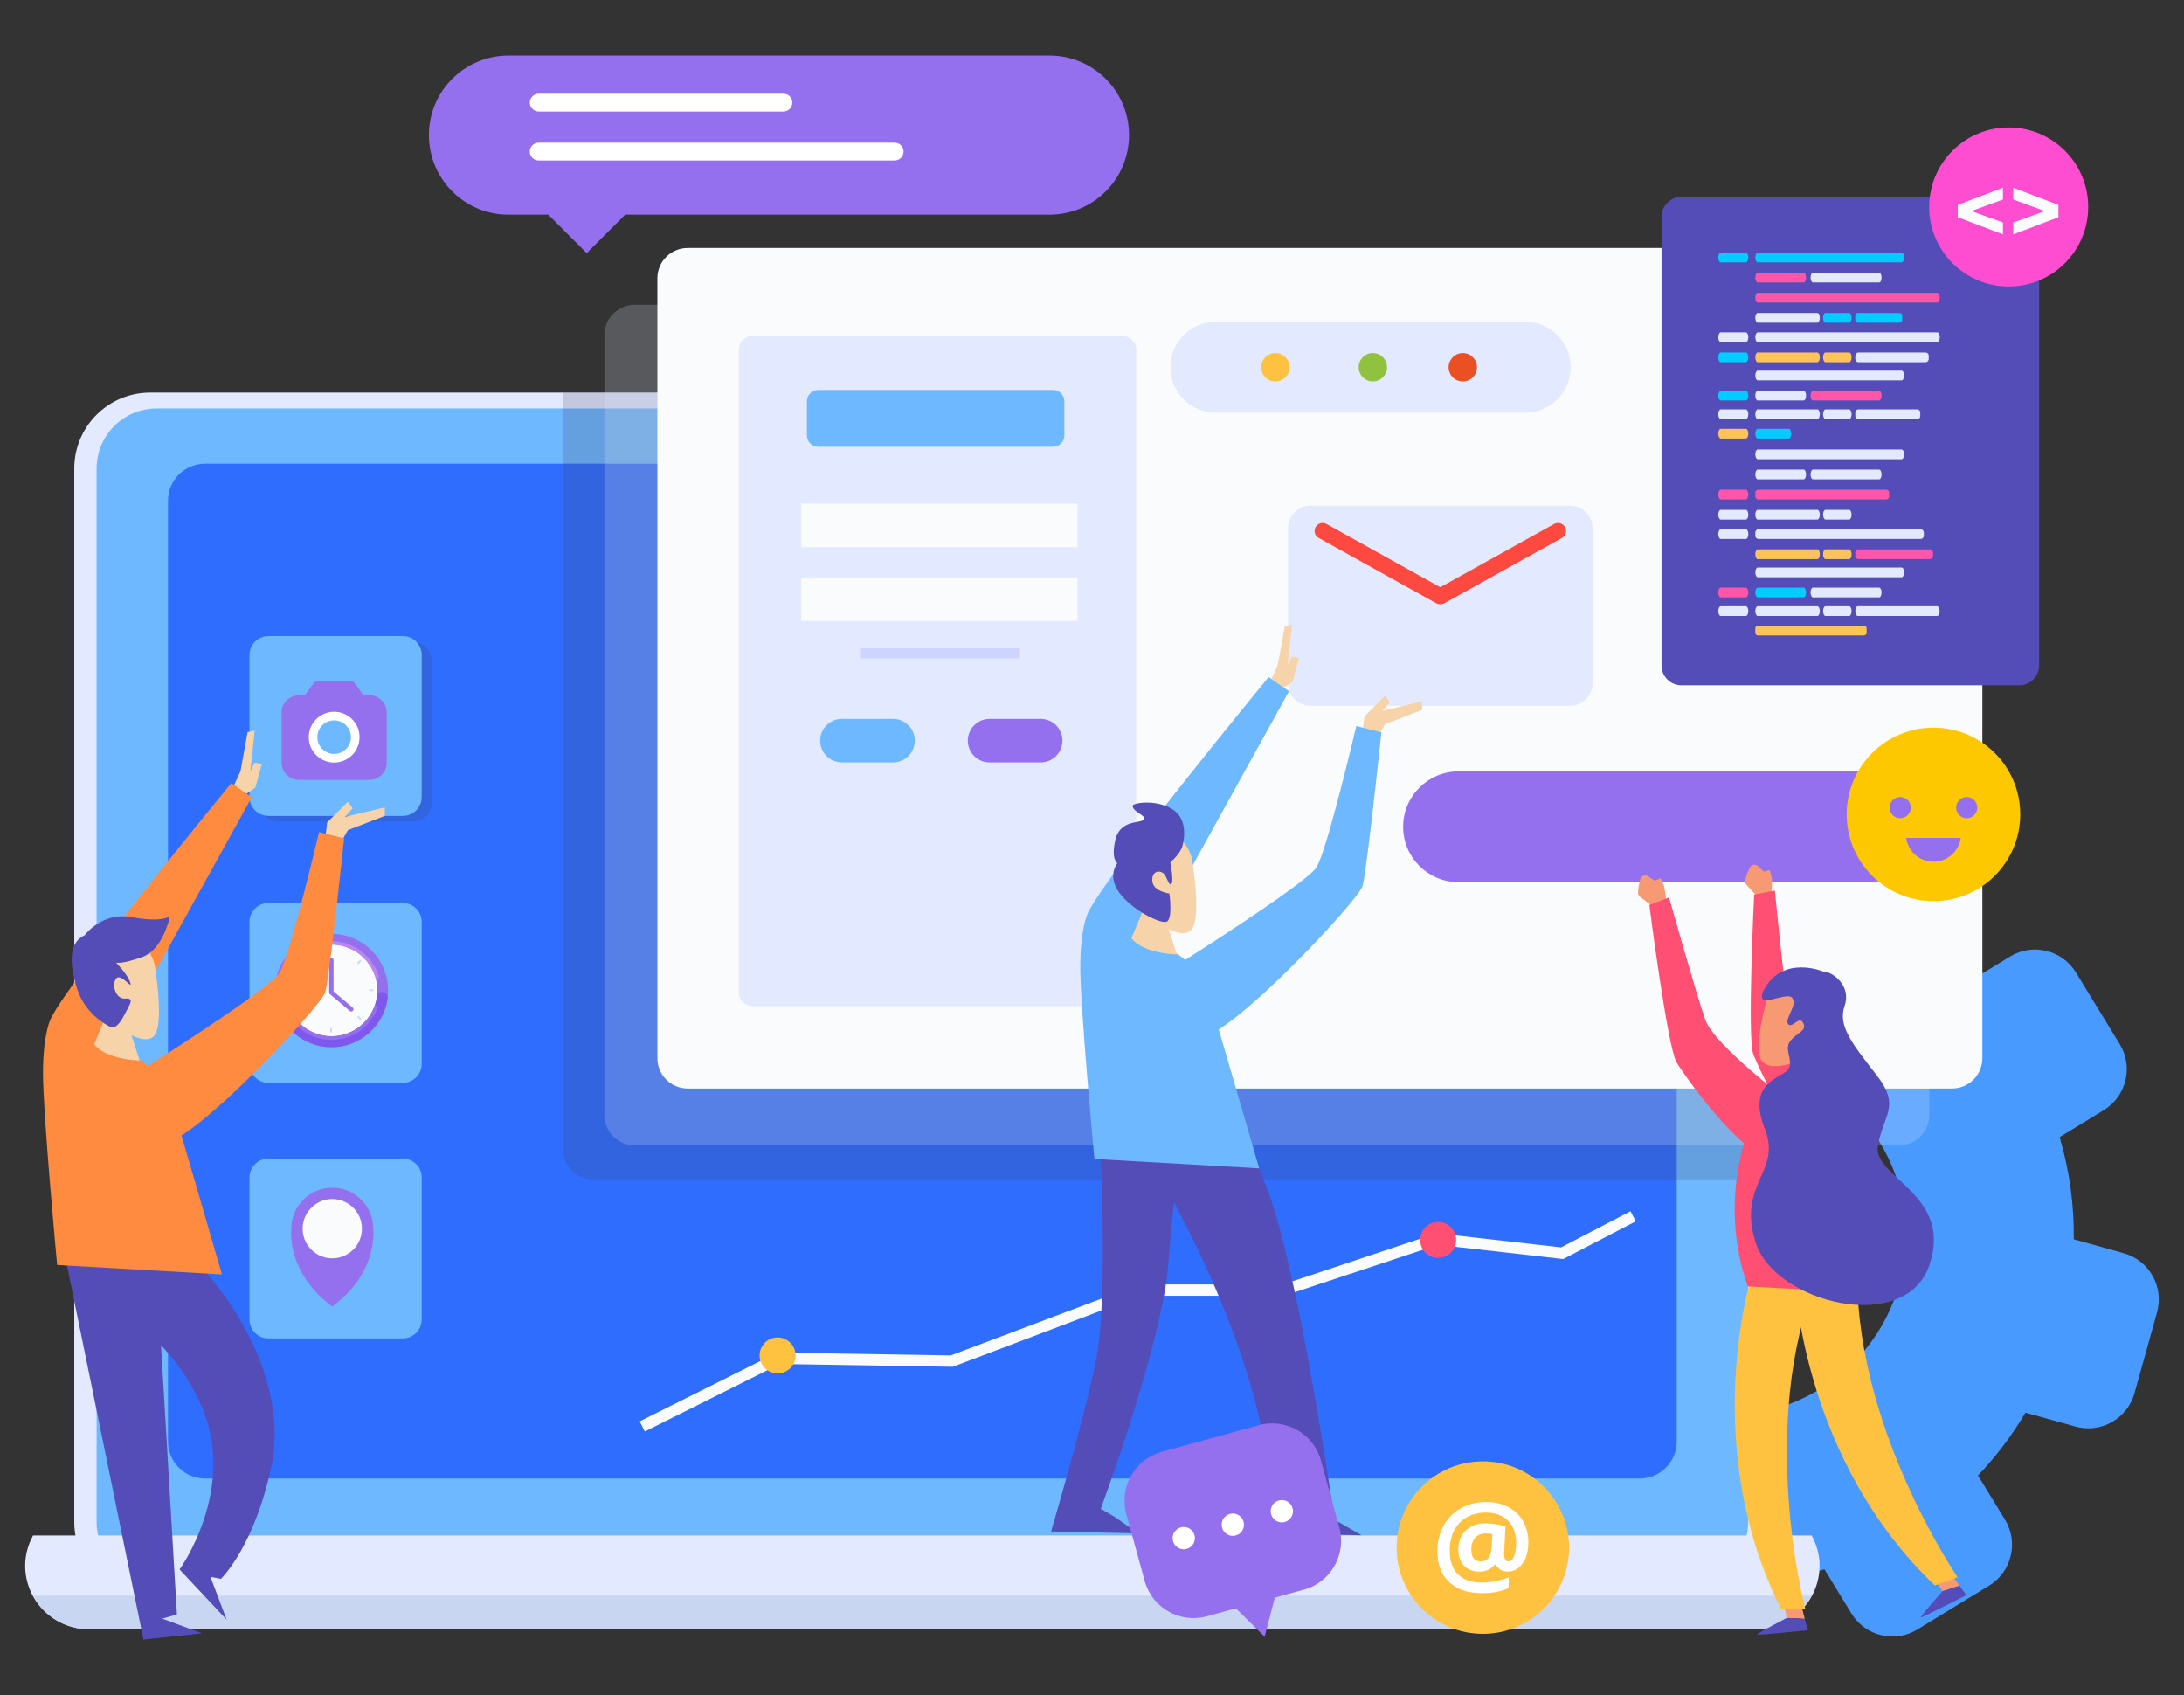 <?xml version="1.0" encoding="utf-8"?>
<!-- Generator: Adobe Illustrator 16.0.0, SVG Export Plug-In . SVG Version: 6.00 Build 0)  -->
<!DOCTYPE svg PUBLIC "-//W3C//DTD SVG 1.1//EN" "http://www.w3.org/Graphics/SVG/1.1/DTD/svg11.dtd">
<svg version="1.1" id="Layer_1" xmlns="http://www.w3.org/2000/svg" xmlns:xlink="http://www.w3.org/1999/xlink" x="0px" y="0px"
	 width="960px" height="744.997px" viewBox="0 0 960 744.997" enable-background="new 0 0 960 744.997" xml:space="preserve">
<rect x="0" y="0" width="960" height="744.997" fill="#333333" stroke="none"/>
<g>
	<g>
		<path fill="#489AFF" d="M799.915,610.543c37.271-22.779,49.017-71.457,26.236-108.728c-5.082-8.312-11.505-15.281-18.751-20.957
			c9.433-13.352,20.246-26.254,32.522-38.516c5.689-5.686,11.468-11.051,17.308-16.184c2.337,1.969,4.627,4.006,6.855,6.131
			l19.428-11.873c9.935-6.074,22.917-2.943,28.991,6.996l19.249,31.494c6.075,9.939,2.938,22.916-6.996,28.99L905.33,499.77
			c4.363,14.758,6.395,29.885,6.221,44.892l21.957,6.127c11.219,3.131,17.777,14.764,14.646,25.982l-9.921,35.555
			c-3.132,11.219-14.764,17.771-25.982,14.646l-21.934-6.123c-5.821,9.875-12.799,19.15-20.876,27.629l11.877,19.422
			c6.074,9.939,2.938,22.922-6.997,28.996l-31.492,19.25c-9.939,6.07-22.922,2.938-28.996-7.002l-11.872-19.422
			c-11.374,3.361-22.964,5.309-34.554,5.957c-6.62-23.721-9.563-48.533-8.675-73.611
			C772.796,622.072,787.037,618.414,799.915,610.543z"/>
		<g>
			<g>
				<path fill="#E3EAFF" d="M744.876,702.299H66c-18.422,0-33.354-14.932-33.354-33.354V205.902
					c0-18.422,14.933-33.354,33.354-33.354h678.875c18.422,0,33.354,14.933,33.354,33.354v463.043
					C778.23,687.367,763.298,702.299,744.876,702.299z"/>
				<path fill="#6DB8FF" d="M741.984,695.332H68.892c-14.599,0-26.436-11.84-26.436-26.439V205.949
					c0-14.599,11.837-26.434,26.436-26.434h673.092c14.6,0,26.434,11.835,26.434,26.434v462.944
					C768.418,683.492,756.584,695.332,741.984,695.332z"/>
				<path fill="#2F6DFF" d="M720.737,649.812H90.14c-9,0-16.292-7.291-16.292-16.287V220.078c0-8.994,7.292-16.291,16.292-16.291
					h630.598c8.999,0,16.291,7.297,16.291,16.291v413.448C737.028,642.521,729.736,649.812,720.737,649.812z"/>
				<path fill="#E3EAFF" d="M14.544,674.832c-2.149,3.959-3.479,8.426-3.479,13.244c0,15.441,12.516,27.957,27.959,27.957h732.832
					c15.44,0,27.957-12.516,27.957-27.957c0-4.818-1.331-9.285-3.479-13.244H14.544z"/>
			</g>
			<path fill="#C8D6F2" d="M14.544,701.322c4.73,8.721,13.858,14.711,24.48,14.711h732.832c10.621,0,19.747-5.99,24.478-14.711
				H14.544z"/>
		</g>
		<path opacity="0.2" fill="#424261" d="M744.876,172.547H247.354v332.479c0,7.354,5.962,13.311,13.315,13.311H778.23V205.902
			C778.23,187.48,763.298,172.547,744.876,172.547z"/>
		<path opacity="0.21" fill="#E3EAFF" d="M834.756,503.362H278.974c-7.354,0-13.315-5.957-13.315-13.311v-342.79
			c0-7.354,5.962-13.311,13.315-13.311h555.782c7.354,0,13.315,5.957,13.315,13.311v342.79
			C848.071,497.405,842.109,503.362,834.756,503.362z"/>
		<path fill="#F9FBFC" d="M858.054,478.405H302.271c-7.354,0-13.315-5.963-13.315-13.316V122.299
			c0-7.349,5.962-13.311,13.315-13.311h555.783c7.354,0,13.311,5.962,13.311,13.311v342.789
			C871.364,472.442,865.407,478.405,858.054,478.405z"/>
		<path opacity="0.2" fill="#424261" d="M181.42,361.09h-59.074c-4.598,0-8.322-3.724-8.322-8.322v-62.402
			c0-4.594,3.724-8.317,8.322-8.317h59.074c4.594,0,8.317,3.724,8.317,8.317v62.402C189.738,357.367,186.014,361.09,181.42,361.09z"
			/>
		<path fill="#6DB8FF" d="M177.053,475.909h-59.074c-4.598,0-8.322-3.729-8.322-8.322v-62.402c0-4.594,3.724-8.318,8.322-8.318
			h59.074c4.594,0,8.317,3.725,8.317,8.318v62.402C185.37,472.18,181.646,475.909,177.053,475.909z"/>
		<path fill="#6DB8FF" d="M177.053,588.229h-59.074c-4.598,0-8.322-3.729-8.322-8.322v-62.402c0-4.594,3.724-8.316,8.322-8.316
			h59.074c4.594,0,8.317,3.723,8.317,8.316v62.402C185.37,584.5,181.646,588.229,177.053,588.229z"/>
		<g>
			<path fill="#9570EE" d="M164.057,540.002c0-9.939-8.059-17.998-17.999-17.998c-9.939,0-17.999,8.059-17.999,17.998
				c0,0-2.534,19.062,17.999,34.22C166.591,559.064,164.057,540.002,164.057,540.002z"/>
			<path fill="#F9FBFC" d="M147.116,552.994c-8.031,0.635-14.684-6.02-14.054-14.048c0.498-6.32,5.619-11.439,11.938-11.939
				c8.031-0.629,14.684,6.023,14.049,14.054C158.551,547.379,153.436,552.494,147.116,552.994z"/>
		</g>
		<g>
			<g>
				<g>
					<path fill="#9570EE" d="M170.602,435.34c0,13.754-11.148,24.9-24.896,24.9c-13.753,0-24.901-11.146-24.901-24.9
						c0-13.748,11.148-24.896,24.901-24.896C159.454,410.444,170.602,421.592,170.602,435.34z"/>
					<path fill="#F9FBFC" d="M165.782,435.34c0,11.092-8.99,20.082-20.077,20.082c-11.091,0-20.082-8.99-20.082-20.082
						c0-11.086,8.99-20.076,20.082-20.076C156.792,415.264,165.782,424.254,165.782,435.34z"/>
					<path fill="#BB87EE" d="M145.706,415.264c9.098,0,16.781,6.051,19.249,14.354c0.099,0.344,0.409,0.584,0.767,0.584l0,0
						c0.536,0,0.926-0.512,0.776-1.025c-2.657-8.971-10.96-15.52-20.792-15.52c-9.836,0-18.135,6.549-20.792,15.52
						c-0.155,0.514,0.235,1.025,0.771,1.025l0,0c0.357,0,0.667-0.24,0.771-0.584C128.92,421.315,136.603,415.264,145.706,415.264z"
						/>
					<path fill="#7F57EE" d="M167.978,435.985c-1.194,0-2.224,0.869-2.379,2.055c-1.321,9.812-9.723,17.383-19.893,17.383
						c-10.175,0-18.577-7.57-19.893-17.383c-0.16-1.186-1.19-2.055-2.384-2.055l0,0c-1.448,0-2.586,1.273-2.393,2.709
						c1.636,12.162,12.056,21.547,24.67,21.547c12.61,0,23.029-9.385,24.666-21.547
						C170.564,437.258,169.426,435.985,167.978,435.985L167.978,435.985z"/>
					<path fill="#F9FBFC" d="M165.782,435.34c0,11.092-8.99,20.082-20.077,20.082c-11.091,0-20.082-8.99-20.082-20.082
						c0-11.086,8.99-20.076,20.082-20.076C156.792,415.264,165.782,424.254,165.782,435.34z"/>
					<path fill="#9570EE" d="M165.274,441.819c-0.338,0-0.64,0.217-0.757,0.537c-2.845,7.627-10.193,13.066-18.812,13.066
						c-8.623,0-15.972-5.439-18.817-13.066c-0.117-0.32-0.418-0.537-0.757-0.537l0,0c-0.56,0-0.954,0.561-0.757,1.086
						c3.07,8.248,11.012,14.121,20.331,14.121c9.314,0,17.26-5.873,20.331-14.121C166.229,442.379,165.834,441.819,165.274,441.819
						L165.274,441.819z"/>
				</g>
				<path fill="#9570EE" d="M145.649,437.108L145.649,437.108c-0.532,0-0.964-0.432-0.964-0.963v-14.139
					c0-0.531,0.432-0.959,0.964-0.959l0,0c0.531,0,0.964,0.428,0.964,0.959v14.139C146.613,436.676,146.181,437.108,145.649,437.108
					z"/>
				<path fill="#9570EE" d="M144.953,435.608L144.953,435.608c0.343-0.404,0.955-0.455,1.359-0.111l8.722,7.367
					c0.404,0.344,0.456,0.955,0.113,1.359l0,0c-0.343,0.408-0.95,0.455-1.359,0.111l-8.717-7.367
					C144.662,436.624,144.61,436.018,144.953,435.608z"/>
			</g>
			<g>
				<rect x="145.142" y="416.627" fill="#CED6FF" width="0.724" height="1.928"/>
				<rect x="145.142" y="451.807" fill="#CED6FF" width="0.724" height="1.928"/>
			</g>
			<g>
				<rect x="126.95" y="434.819" fill="#CED6FF" width="1.928" height="0.725"/>
				<rect x="162.129" y="434.819" fill="#CED6FF" width="1.928" height="0.725"/>
			</g>
			<g>
				
					<rect x="132.703" y="421.779" transform="matrix(0.708 -0.706 0.706 0.708 -259.755 217.535)" fill="#CED6FF" width="0.724" height="1.928"/>
				
					<rect x="157.58" y="446.655" transform="matrix(0.707 -0.707 0.707 0.707 -270.157 242.582)" fill="#CED6FF" width="0.724" height="1.928"/>
			</g>
			<g>
				
					<rect x="132.703" y="446.655" transform="matrix(-0.708 -0.706 0.706 -0.708 -88.968 858.437)" fill="#CED6FF" width="0.724" height="1.928"/>
				
					<rect x="157.579" y="421.778" transform="matrix(-0.706 -0.708 0.708 -0.706 -29.886 833.079)" fill="#CED6FF" width="0.725" height="1.928"/>
			</g>
		</g>
		<g>
			<path fill="#6DB8FF" d="M177.053,358.593h-59.074c-4.598,0-8.322-3.724-8.322-8.322v-62.397c0-4.599,3.724-8.322,8.322-8.322
				h59.074c4.594,0,8.317,3.724,8.317,8.322v62.397C185.37,354.87,181.646,358.593,177.053,358.593z"/>
			<g>
				<polyline fill="#F7D3A9" points="106.018,350.483 112.257,346.11 115.064,335.813 111.946,335.193 110.075,338.935 
					111.946,321.153 108.825,321.774 105.707,338.935 101.96,347.05 105.392,349.232 				"/>
				<polygon fill="#F7D3A9" points="142.936,368.994 143.769,361.503 152.923,352.354 155.001,355.265 151.672,359.007 
					169.149,354.851 169.149,358.593 152.923,364.833 149.594,370.659 				"/>
				<g>
					<g>
						<polygon fill="#544DB8" points="29.025,554.117 63.057,720.594 88.809,717.834 71.337,711.396 77.774,709.559 68.577,554.117 
													"/>
						<path fill="#544DB8" d="M83.294,551.361c0,0,43.229,40.469,36.787,89.213c-7.358,38.631-22.992,53.346-22.992,53.346
							l-4.599-0.916l7.128,18.854l-20.697-22.074c0,0,25.526-35.18,9.658-71.74c-15.864-36.561-50.354-49.67-50.354-49.67
							s29.661-26.898,31.73-26.213C72.023,542.852,83.294,551.361,83.294,551.361z"/>
						<g>
							<path fill="#FF8B40" d="M101.688,344.182c0,0-71.052,86.23-79.329,103.477c0,0-3.451,6.207-3.451,24.145
								c0,17.932,6.208,84.158,6.208,84.158l72.434,4.137c0,0-23.458-80.71-24.144-82.779c-0.691-2.068-12.417-14.486-23.455-17.246
								l60.703-109.679L101.688,344.182z"/>
							<g>
								<path fill="#F7D3A9" d="M56.695,451.745c0,0,3.019,8.953,4.686,14.369c0,0-14.785-0.314-19.99-7.184l5.518-13.223
									L56.695,451.745z"/>
								<g>
									<path fill="#F7D3A9" d="M67.938,423.76c0,0,4.373,25.465,0,31.252c-4.37,5.789-19.362-4.053-25.61-13.311
										c-6.247-9.262-7.495-30.096,3.124-31.83C56.07,408.131,65.441,414.497,67.938,423.76z"/>
								</g>
							</g>
							<path fill="#FF8B40" d="M61.216,470.901c0,0,56.965-35.834,61.559-43.188c4.594-7.348,17.458-62.016,17.458-62.016
								l11.026,2.755c0,0-6.432,61.101-8.271,67.532s-57.884,66.154-70.748,66.154C59.38,502.139,54.784,485.598,61.216,470.901z"/>
						</g>
					</g>
					<path fill="#544DB8" d="M37.272,411.008c0,0,7.487-10.4,20.801-7.904c13.311,2.498,16.64-0.412,16.64-0.412
						s-2.91,14.557-12.065,17.885C53.496,423.905,51,423.073,51,423.073s4.993,4.994,6.242,8.736
						c1.248,3.742-4.161-4.574-6.242-1.664c-2.079,2.91,0,9.154,4.161,8.736c4.159-0.414,1.665,2.91,0,6.238
						c-1.664,3.33-4.161,7.49-6.655,6.24c-2.497-1.246-11.232-6.24-14.562-16.641C30.617,424.319,29.785,414.338,37.272,411.008z"/>
				</g>
			</g>
		</g>
		<path fill="#E3EAFF" d="M493.217,442.209H330.976c-3.451,0-6.244-2.793-6.244-6.238V153.919c0-3.451,2.792-6.244,6.244-6.244
			h162.241c3.446,0,6.239,2.793,6.239,6.244v282.052C499.456,439.417,496.663,442.209,493.217,442.209z"/>
		<path fill="#6DB8FF" d="M462.847,196.348H359.676c-2.755,0-4.989-2.233-4.989-4.993v-14.971c0-2.76,2.233-4.993,4.989-4.993
			h103.171c2.755,0,4.994,2.233,4.994,4.993v14.971C467.841,194.115,465.603,196.348,462.847,196.348z"/>
		<path fill="#6DB8FF" d="M392.546,335.084h-22.47c-5.285,0-9.568-4.283-9.568-9.563l0,0c0-5.28,4.283-9.568,9.568-9.568h22.47
			c5.28,0,9.563,4.288,9.563,9.568l0,0C402.109,330.801,397.826,335.084,392.546,335.084z"/>
		<path fill="#9570EE" d="M457.445,335.084H434.97c-5.28,0-9.563-4.283-9.563-9.563l0,0c0-5.28,4.284-9.568,9.563-9.568h22.475
			c5.28,0,9.563,4.288,9.563,9.568l0,0C467.008,330.801,462.725,335.084,457.445,335.084z"/>
		<rect x="352.19" y="221.31" fill="#F9FBFC" width="121.471" height="19.137"/>
		<rect x="352.19" y="253.757" fill="#F9FBFC" width="121.471" height="19.137"/>
		<rect x="378.398" y="284.958" fill="#CDD4FF" width="69.888" height="4.373"/>
		<path fill="#9570EE" d="M859.511,387.711H641.107c-13.442,0-24.337-10.895-24.337-24.336l0,0
			c0-13.438,10.895-24.337,24.337-24.337h218.403c13.438,0,24.337,10.898,24.337,24.337l0,0
			C883.848,376.817,872.948,387.711,859.511,387.711z"/>
		<g>
			<path fill="#E3EAFF" d="M670.437,181.373H534.399c-11.025,0-19.969-8.938-19.969-19.969l0,0c0-11.03,8.943-19.968,19.969-19.968
				h136.037c11.026,0,19.965,8.938,19.965,19.968l0,0C690.401,172.435,681.463,181.373,670.437,181.373z"/>
			<path fill="#FFC240" d="M566.847,161.404c0,3.451-2.793,6.244-6.239,6.244s-6.239-2.793-6.239-6.244
				c0-3.441,2.793-6.238,6.239-6.238S566.847,157.962,566.847,161.404z"/>
			<path fill="#90C240" d="M609.699,161.404c0,3.451-2.793,6.244-6.239,6.244s-6.244-2.793-6.244-6.244
				c0-3.441,2.798-6.238,6.244-6.238S609.699,157.962,609.699,161.404z"/>
			<path fill="#EB4F24" d="M649.218,161.404c0,3.451-2.793,6.244-6.239,6.244s-6.239-2.793-6.239-6.244
				c0-3.441,2.793-6.238,6.239-6.238S649.218,157.962,649.218,161.404z"/>
		</g>
		<g>
			<path fill="#FFFFFF" d="M161.847,323.937c0,8.393-6.803,15.195-15.201,15.195c-8.393,0-15.201-6.803-15.201-15.195
				c0-8.398,6.808-15.206,15.201-15.206C155.043,308.731,161.847,315.539,161.847,323.937z"/>
			<g>
				<path fill="#9570EE" d="M162.402,305.581h-2.675l-3.851-5.426c-0.301-0.423-0.794-0.682-1.321-0.682h-15.356
					c-0.526,0-1.016,0.259-1.321,0.682l-3.846,5.426h-2.68c-4.166,0-7.575,3.404-7.575,7.569v22.038
					c0,4.166,3.409,7.574,7.575,7.574h31.051c4.166,0,7.575-3.408,7.575-7.574V313.15
					C169.977,308.985,166.567,305.581,162.402,305.581z M146.876,335.146c-6.164,0-11.167-4.998-11.167-11.162
					c0-6.169,5.003-11.167,11.167-11.167c6.168,0,11.167,4.998,11.167,11.167C158.043,330.148,153.045,335.146,146.876,335.146z"/>
				<path fill="#6DB8FF" d="M154.258,323.984c0,4.071-3.306,7.377-7.382,7.377c-4.077,0-7.382-3.306-7.382-7.377
					c0-4.082,3.305-7.383,7.382-7.383C150.953,316.601,154.258,319.902,154.258,323.984z"/>
			</g>
		</g>
		<g>
			<path fill="#E3EAFF" d="M690.194,310.198H575.996c-5.435,0-9.841-4.405-9.841-9.846v-68.251c0-5.436,4.406-9.846,9.841-9.846
				h114.198c5.435,0,9.846,4.41,9.846,9.846v68.251C700.04,305.792,695.629,310.198,690.194,310.198z"/>
			<path fill="#FD4940" d="M633.227,265.549h-0.263c-0.598,0-1.186-0.15-1.707-0.442l-51.607-28.671
				c-1.697-0.94-2.312-3.085-1.368-4.786c0.945-1.693,3.085-2.309,4.787-1.364l50.027,27.792l50.026-27.792
				c1.702-0.944,3.842-0.334,4.787,1.364c0.944,1.701,0.334,3.846-1.368,4.786l-51.607,28.671
				C634.412,265.399,633.824,265.549,633.227,265.549z"/>
		</g>
		<path fill="#544DB8" d="M887.59,301.184H739.074c-4.824,0-8.736-3.911-8.736-8.735V95.259c0-4.824,3.912-8.736,8.736-8.736H887.59
			c4.824,0,8.736,3.912,8.736,8.736v197.189C896.326,297.273,892.414,301.184,887.59,301.184z"/>
		<g>
			<path fill="#00CCFF" d="M767.426,115.298h-11.063c-0.588,0-1.062-0.959-1.062-2.14l0,0c0-1.18,0.475-2.139,1.062-2.139h11.063
				c0.588,0,1.062,0.959,1.062,2.139l0,0C768.488,114.339,768.014,115.298,767.426,115.298z"/>
			<path fill="#00CCFF" d="M835.894,115.298h-63.263c-0.588,0-1.067-0.959-1.067-2.14l0,0c0-1.18,0.479-2.139,1.067-2.139h63.263
				c0.588,0,1.062,0.959,1.062,2.139l0,0C836.956,114.339,836.481,115.298,835.894,115.298z"/>
			<path fill="#FF56A9" d="M792.811,124.137h-20.18c-0.588,0-1.067-0.959-1.067-2.139l0,0c0-1.181,0.479-2.14,1.067-2.14h20.18
				c0.588,0,1.063,0.959,1.063,2.14l0,0C793.874,123.178,793.398,124.137,792.811,124.137z"/>
			<path fill="#E3EAFF" d="M826.001,124.137H796.92c-0.587,0-1.066-0.959-1.066-2.139l0,0c0-1.181,0.479-2.14,1.066-2.14h29.081
				c0.588,0,1.067,0.959,1.067,2.14l0,0C827.068,123.178,826.589,124.137,826.001,124.137z"/>
			<path fill="#E3EAFF" d="M835.894,167.168h-63.263c-0.588,0-1.067-0.954-1.067-2.134l0,0c0-1.186,0.479-2.14,1.067-2.14h63.263
				c0.588,0,1.062,0.954,1.062,2.14l0,0C836.956,166.214,836.481,167.168,835.894,167.168z"/>
			<path fill="#00CCFF" d="M767.426,176.008h-11.063c-0.588,0-1.062-0.954-1.062-2.135l0,0c0-1.185,0.475-2.14,1.062-2.14h11.063
				c0.588,0,1.062,0.955,1.062,2.14l0,0C768.488,175.054,768.014,176.008,767.426,176.008z"/>
			<path fill="#E3EAFF" d="M792.811,176.008h-20.18c-0.588,0-1.067-0.954-1.067-2.135l0,0c0-1.185,0.479-2.14,1.067-2.14h20.18
				c0.588,0,1.063,0.955,1.063,2.14l0,0C793.874,175.054,793.398,176.008,792.811,176.008z"/>
			<path fill="#FF56A9" d="M826.001,176.008H796.92c-0.587,0-1.066-0.954-1.066-2.135l0,0c0-1.185,0.479-2.14,1.066-2.14h29.081
				c0.588,0,1.067,0.955,1.067,2.14l0,0C827.068,175.054,826.589,176.008,826.001,176.008z"/>
			<path fill="#FF56A9" d="M851.579,132.977h-78.948c-0.588,0-1.067-0.959-1.067-2.14l0,0c0-1.18,0.479-2.139,1.067-2.139h78.948
				c0.592,0,1.067,0.959,1.067,2.139l0,0C852.646,132.018,852.171,132.977,851.579,132.977z"/>
			<path fill="#00CCFF" d="M835.033,141.817h-18.379c-0.621,0-1.129-0.508-1.129-1.129v-2.021c0-0.626,0.508-1.129,1.129-1.129
				h18.379c0.625,0,1.129,0.503,1.129,1.129v2.021C836.162,141.309,835.658,141.817,835.033,141.817z"/>
			<path fill="#E3EAFF" d="M798.857,141.817h-26.227c-0.588,0-1.067-0.96-1.067-2.145l0,0c0-1.176,0.479-2.135,1.067-2.135h26.227
				c0.588,0,1.062,0.959,1.062,2.135l0,0C799.92,140.857,799.445,141.817,798.857,141.817z"/>
			<path fill="#00CCFF" d="M812.812,141.817h-10.4c-0.588,0-1.062-0.96-1.062-2.145l0,0c0-1.176,0.475-2.135,1.062-2.135h10.4
				c0.588,0,1.067,0.959,1.067,2.135l0,0C813.88,140.857,813.4,141.817,812.812,141.817z"/>
			<path fill="#E3EAFF" d="M767.426,150.355h-11.063c-0.588,0-1.062-0.954-1.062-2.135l0,0c0-1.185,0.475-2.14,1.062-2.14h11.063
				c0.588,0,1.062,0.955,1.062,2.14l0,0C768.488,149.401,768.014,150.355,767.426,150.355z"/>
			<path fill="#E3EAFF" d="M851.579,150.355h-78.948c-0.588,0-1.067-0.954-1.067-2.135l0,0c0-1.185,0.479-2.14,1.067-2.14h78.948
				c0.592,0,1.067,0.955,1.067,2.14l0,0C852.646,149.401,852.171,150.355,851.579,150.355z"/>
			<path fill="#E3EAFF" d="M767.426,184.199h-11.063c-0.588,0-1.062-0.959-1.062-2.145l0,0c0-1.175,0.475-2.135,1.062-2.135h11.063
				c0.588,0,1.062,0.96,1.062,2.135l0,0C768.488,183.24,768.014,184.199,767.426,184.199z"/>
			<path fill="#E3EAFF" d="M842.749,184.199h-25.897c-0.733,0-1.326-0.593-1.326-1.326v-1.627c0-0.733,0.593-1.326,1.326-1.326
				h25.897c0.733,0,1.326,0.593,1.326,1.326v1.627C844.075,183.606,843.482,184.199,842.749,184.199z"/>
			<path fill="#E3EAFF" d="M798.857,184.199h-26.227c-0.588,0-1.067-0.959-1.067-2.145l0,0c0-1.175,0.479-2.135,1.067-2.135h26.227
				c0.588,0,1.062,0.96,1.062,2.135l0,0C799.92,183.24,799.445,184.199,798.857,184.199z"/>
			<path fill="#E3EAFF" d="M812.812,184.199h-10.4c-0.588,0-1.062-0.959-1.062-2.145l0,0c0-1.175,0.475-2.135,1.062-2.135h10.4
				c0.588,0,1.067,0.96,1.067,2.135l0,0C813.88,183.24,813.4,184.199,812.812,184.199z"/>
			<path fill="#FFC359" d="M767.426,192.737h-11.063c-0.588,0-1.062-0.954-1.062-2.134l0,0c0-1.186,0.475-2.14,1.062-2.14h11.063
				c0.588,0,1.062,0.954,1.062,2.14l0,0C768.488,191.783,768.014,192.737,767.426,192.737z"/>
			<path fill="#00CCFF" d="M786.299,192.737h-13.668c-0.588,0-1.067-0.954-1.067-2.134l0,0c0-1.186,0.479-2.14,1.067-2.14h13.668
				c0.588,0,1.067,0.954,1.067,2.14l0,0C787.366,191.783,786.887,192.737,786.299,192.737z"/>
			<path fill="#00CCFF" d="M756.362,159.195c-0.588,0-1.062-0.955-1.062-2.135l0,0c0-1.186,0.475-2.14,1.062-2.14h11.063
				c0.588,0,1.062,0.954,1.062,2.14l0,0c0,1.18-0.475,2.135-1.062,2.135"/>
			<path fill="#E3EAFF" d="M846.374,159.195h-29.438c-0.78,0-1.41-0.631-1.41-1.406v-1.462c0-0.776,0.63-1.406,1.41-1.406h29.438
				c0.775,0,1.41,0.63,1.41,1.406v1.462C847.784,158.564,847.149,159.195,846.374,159.195z"/>
			<path fill="#FFC359" d="M798.857,159.195h-26.227c-0.588,0-1.067-0.955-1.067-2.135l0,0c0-1.186,0.479-2.14,1.067-2.14h26.227
				c0.588,0,1.062,0.954,1.062,2.14l0,0C799.92,158.24,799.445,159.195,798.857,159.195z"/>
			<path fill="#FFC359" d="M812.812,159.195h-10.4c-0.588,0-1.062-0.955-1.062-2.135l0,0c0-1.186,0.475-2.14,1.062-2.14h10.4
				c0.588,0,1.067,0.954,1.067,2.14l0,0C813.88,158.24,813.4,159.195,812.812,159.195z"/>
			<path fill="#E3EAFF" d="M835.894,201.831h-63.263c-0.588,0-1.067-0.959-1.067-2.144l0,0c0-1.176,0.479-2.135,1.067-2.135h63.263
				c0.588,0,1.062,0.959,1.062,2.135l0,0C836.956,200.872,836.481,201.831,835.894,201.831z"/>
			<path fill="#E3EAFF" d="M792.811,210.666h-20.18c-0.588,0-1.067-0.955-1.067-2.14l0,0c0-1.181,0.479-2.135,1.067-2.135h20.18
				c0.588,0,1.063,0.954,1.063,2.135l0,0C793.874,209.71,793.398,210.666,792.811,210.666z"/>
			<path fill="#E3EAFF" d="M826.001,210.666H796.92c-0.587,0-1.066-0.955-1.066-2.14l0,0c0-1.181,0.479-2.135,1.066-2.135h29.081
				c0.588,0,1.067,0.954,1.067,2.135l0,0C827.068,209.71,826.589,210.666,826.001,210.666z"/>
			<path fill="#E3EAFF" d="M835.894,253.701h-63.263c-0.588,0-1.067-0.959-1.067-2.139l0,0c0-1.181,0.479-2.14,1.067-2.14h63.263
				c0.588,0,1.062,0.959,1.062,2.14l0,0C836.956,252.742,836.481,253.701,835.894,253.701z"/>
			<path fill="#FF56A9" d="M767.426,262.541h-11.063c-0.588,0-1.062-0.959-1.062-2.14l0,0c0-1.181,0.475-2.14,1.062-2.14h11.063
				c0.588,0,1.062,0.959,1.062,2.14l0,0C768.488,261.582,768.014,262.541,767.426,262.541z"/>
			<path fill="#00CCFF" d="M792.811,262.541h-20.18c-0.588,0-1.067-0.959-1.067-2.14l0,0c0-1.181,0.479-2.14,1.067-2.14h20.18
				c0.588,0,1.063,0.959,1.063,2.14l0,0C793.874,261.582,793.398,262.541,792.811,262.541z"/>
			<path fill="#E3EAFF" d="M826.001,262.541H796.92c-0.587,0-1.066-0.959-1.066-2.14l0,0c0-1.181,0.479-2.14,1.066-2.14h29.081
				c0.588,0,1.067,0.959,1.067,2.14l0,0C827.068,261.582,826.589,262.541,826.001,262.541z"/>
			<path fill="#FF56A9" d="M767.426,219.504h-11.063c-0.588,0-1.062-0.954-1.062-2.14l0,0c0-1.18,0.475-2.134,1.062-2.134h11.063
				c0.588,0,1.062,0.954,1.062,2.134l0,0C768.488,218.55,768.014,219.504,767.426,219.504z"/>
			<path fill="#FF56A9" d="M829.104,219.504h-56.253c-0.71,0-1.288-0.578-1.288-1.283v-1.707c0-0.71,0.578-1.283,1.288-1.283h56.253
				c0.71,0,1.288,0.573,1.288,1.283v1.707C830.393,218.926,829.814,219.504,829.104,219.504z"/>
			<path fill="#E3EAFF" d="M767.426,228.344h-11.063c-0.588,0-1.062-0.955-1.062-2.14l0,0c0-1.18,0.475-2.135,1.062-2.135h11.063
				c0.588,0,1.062,0.955,1.062,2.135l0,0C768.488,227.389,768.014,228.344,767.426,228.344z"/>
			<path fill="#E3EAFF" d="M798.857,228.344h-26.227c-0.588,0-1.067-0.955-1.067-2.14l0,0c0-1.18,0.479-2.135,1.067-2.135h26.227
				c0.588,0,1.062,0.955,1.062,2.135l0,0C799.92,227.389,799.445,228.344,798.857,228.344z"/>
			<path fill="#E3EAFF" d="M812.812,228.344h-10.4c-0.588,0-1.062-0.955-1.062-2.14l0,0c0-1.18,0.475-2.135,1.062-2.135h10.4
				c0.588,0,1.067,0.955,1.067,2.135l0,0C813.88,227.389,813.4,228.344,812.812,228.344z"/>
			<path fill="#E3EAFF" d="M767.426,236.887h-11.063c-0.588,0-1.062-0.959-1.062-2.135l0,0c0-1.185,0.475-2.144,1.062-2.144h11.063
				c0.588,0,1.062,0.959,1.062,2.144l0,0C768.488,235.928,768.014,236.887,767.426,236.887z"/>
			<path fill="#E3EAFF" d="M844.197,236.887h-71.19c-0.795,0-1.443-0.645-1.443-1.438v-1.393c0-0.799,0.648-1.447,1.443-1.447h71.19
				c0.795,0,1.443,0.648,1.443,1.447v1.393C845.641,236.243,844.992,236.887,844.197,236.887z"/>
			<path fill="#E3EAFF" d="M767.426,270.726h-11.063c-0.588,0-1.062-0.959-1.062-2.14l0,0c0-1.18,0.475-2.139,1.062-2.139h11.063
				c0.588,0,1.062,0.959,1.062,2.139l0,0C768.488,269.767,768.014,270.726,767.426,270.726z"/>
			<path fill="#E3EAFF" d="M851.499,270.726h-34.906c-0.588,0-1.067-0.959-1.067-2.14l0,0c0-1.18,0.479-2.139,1.067-2.139h34.906
				c0.588,0,1.062,0.959,1.062,2.139l0,0C852.562,269.767,852.087,270.726,851.499,270.726z"/>
			<path fill="#E3EAFF" d="M798.857,270.726h-26.227c-0.588,0-1.067-0.959-1.067-2.14l0,0c0-1.18,0.479-2.139,1.067-2.139h26.227
				c0.588,0,1.062,0.959,1.062,2.139l0,0C799.92,269.767,799.445,270.726,798.857,270.726z"/>
			<path fill="#E3EAFF" d="M812.812,270.726h-10.4c-0.588,0-1.062-0.959-1.062-2.14l0,0c0-1.18,0.475-2.139,1.062-2.139h10.4
				c0.588,0,1.067,0.959,1.067,2.139l0,0C813.88,269.767,813.4,270.726,812.812,270.726z"/>
			<path fill="#FFC359" d="M819.329,279.269h-46.59c-0.649,0-1.176-0.526-1.176-1.17v-1.934c0-0.648,0.526-1.175,1.176-1.175h46.59
				c0.645,0,1.171,0.526,1.171,1.175v1.934C820.5,278.743,819.974,279.269,819.329,279.269z"/>
			<path fill="#FF56A9" d="M848.231,245.726h-31.258c-0.799,0-1.448-0.648-1.448-1.447v-1.383c0-0.799,0.649-1.448,1.448-1.448
				h31.258c0.799,0,1.448,0.649,1.448,1.448v1.383C849.68,245.078,849.03,245.726,848.231,245.726z"/>
			<path fill="#FFC359" d="M798.857,245.726h-26.227c-0.588,0-1.067-0.959-1.067-2.134l0,0c0-1.186,0.479-2.145,1.067-2.145h26.227
				c0.588,0,1.062,0.959,1.062,2.145l0,0C799.92,244.767,799.445,245.726,798.857,245.726z"/>
			<path fill="#FFC359" d="M812.812,245.726h-10.4c-0.588,0-1.062-0.959-1.062-2.134l0,0c0-1.186,0.475-2.145,1.062-2.145h10.4
				c0.588,0,1.067,0.959,1.067,2.145l0,0C813.88,244.767,813.4,245.726,812.812,245.726z"/>
		</g>
		<g>
			<path fill="#FF4DD1" d="M917.889,90.957c0,19.302-15.647,34.944-34.944,34.944c-19.301,0-34.948-15.643-34.948-34.944
				c0-19.301,15.647-34.943,34.948-34.943C902.241,56.013,917.889,71.656,917.889,90.957z"/>
			<g>
				<g>
					<path fill="#F9FBFC" d="M880.41,87.68l-13.88,5.087l13.88,5.04v5.21l-19.842-7.542v-5.421l19.842-7.542V87.68z"/>
				</g>
				<g>
					<path fill="#F9FBFC" d="M884.943,82.512l19.841,7.542v5.421l-19.841,7.542v-5.21l13.879-5.04l-13.879-5.087V82.512z"/>
				</g>
			</g>
		</g>
		<g>
			<circle fill="#FFC240" cx="651.799" cy="680.178" r="37.906"/>
			<g>
				<path fill="#FFFFFF" d="M671.81,678.01c0,2.355-0.376,4.504-1.123,6.461c-0.753,1.951-1.815,3.484-3.188,4.594
					c-1.373,1.113-2.967,1.668-4.781,1.668c-1.209,0-2.275-0.291-3.212-0.869c-0.931-0.584-1.599-1.346-2.007-2.295h-0.396
					c-1.763,2.111-4.011,3.164-6.737,3.164c-2.892,0-5.172-0.869-6.842-2.609c-1.664-1.744-2.501-4.123-2.501-7.146
					c0-3.451,1.096-6.225,3.286-8.336c2.191-2.107,5.05-3.16,8.581-3.16c1.406,0,2.953,0.133,4.646,0.404
					c1.688,0.268,3.084,0.594,4.18,0.969l-0.563,11.984c0,2.271,0.62,3.41,1.861,3.41c1.044,0,1.876-0.768,2.502-2.295
					c0.62-1.527,0.931-3.527,0.931-5.994c0-2.629-0.55-4.951-1.646-6.973c-1.091-2.018-2.633-3.555-4.617-4.617
					c-1.989-1.064-4.256-1.596-6.804-1.596c-3.301,0-6.169,0.678-8.604,2.031c-2.436,1.359-4.302,3.316-5.6,5.873
					c-1.303,2.559-1.951,5.512-1.951,8.863c0,4.51,1.208,7.969,3.615,10.377c2.412,2.412,5.905,3.621,10.48,3.621
					c1.73,0,3.635-0.193,5.713-0.58c2.073-0.385,4.119-0.943,6.126-1.678v4.707c-3.498,1.486-7.377,2.229-11.642,2.229
					c-6.211,0-11.054-1.631-14.523-4.9c-3.475-3.268-5.21-7.814-5.21-13.629c0-4.035,0.889-7.703,2.661-10.994
					c1.772-3.295,4.298-5.877,7.575-7.748c3.272-1.871,7.043-2.807,11.312-2.807c3.592,0,6.804,0.738,9.629,2.205
					c2.831,1.471,5.013,3.564,6.545,6.277C671.044,671.334,671.81,674.465,671.81,678.01z M646.712,681.076
					c0,3.445,1.405,5.172,4.217,5.172c1.468,0,2.591-0.523,3.357-1.562c0.767-1.033,1.232-2.721,1.396-5.059l0.32-5.416
					c-0.833-0.18-1.773-0.273-2.821-0.273c-2.041,0-3.63,0.641-4.768,1.914C647.28,677.125,646.712,678.865,646.712,681.076z"/>
			</g>
		</g>
		<g>
			<path fill="#9570EE" d="M461.31,24.403H223.506c-19.315,0-34.972,15.657-34.972,34.972c0,19.315,15.657,34.973,34.972,34.973
				h17.486l16.903,16.902l16.903-16.902H461.31c19.315,0,34.972-15.657,34.972-34.973C496.282,40.06,480.625,24.403,461.31,24.403z"
				/>
			<path fill="#FFFFFF" d="M393.265,70.528H236.784c-2.163,0-3.912-1.754-3.912-3.912l0,0c0-2.163,1.749-3.912,3.912-3.912h156.481
				c2.158,0,3.912,1.749,3.912,3.912l0,0C397.177,68.774,395.423,70.528,393.265,70.528z"/>
			<path fill="#FFFFFF" d="M344.362,49.012H236.784c-2.163,0-3.912-1.754-3.912-3.912l0,0c0-2.163,1.749-3.912,3.912-3.912h107.578
				c2.163,0,3.912,1.749,3.912,3.912l0,0C348.273,47.258,346.524,49.012,344.362,49.012z"/>
		</g>
		<g>
			<path fill="#F7D3A9" d="M786.342,467.543c0,0-2.911,8.633-4.519,13.852c0,0,14.26-0.301,19.277-6.926l-5.318-12.752
				L786.342,467.543z"/>
			<g>
				<polygon fill="#F79A74" points="784.202,705.629 785.42,711.059 793.291,711.5 791.626,704.852 				"/>
				<path fill="#544DB8" d="M785.42,711.059c0,0-13.193,6.875-13.085,7.316c0.112,0.447,22.286-1.885,22.286-1.885l-1.33-4.99
					L785.42,711.059z"/>
			</g>
			<g>
				<polygon fill="#F79A74" points="850.728,694.682 853.817,699.314 861.321,696.893 857.376,691.287 				"/>
				<path fill="#544DB8" d="M853.817,699.314c0,0-9.837,11.162-9.573,11.533c0.264,0.375,20.114-9.779,20.114-9.779l-3.037-4.176
					L853.817,699.314z"/>
			</g>
			<path fill="#FFC240" d="M769.565,562.049c0,0-22.616,73.842,13.301,145.018h10.646c0,0-21.285-80.49,5.322-145.68
				L769.565,562.049z"/>
			<path fill="#FFC240" d="M789.2,564.664c0,0,3.508,77.143,61.255,132.115l10.024-3.578c0,0-47.094-68.66-43.934-139L789.2,564.664
				z"/>
			<g>
				<path fill="#F79A74" d="M778.842,390.838l0.028-4.553c0-0.201-0.023-0.398-0.075-0.592l-0.865-3.258l-2.596,0.662l-2.646-2.445
					c-1.119-1.029-2.915-0.689-3.56,0.684c-0.818,1.729-1.749,3.963-2.04,5.664c-0.118,0.678,0.107,1.359,0.568,1.867l4.049,4.43
					c0.578,0.635,1.471,0.883,2.299,0.639l3.226-0.953C778.184,392.7,778.837,391.831,778.842,390.838z"/>
				<path fill="#FF4F72" d="M817.857,490.69c0,0-29.499-31.615-31.44-43.449c-1.947-11.83-6.259-55.848-6.259-55.848l-9.098,1.758
					c0,0-3.122,62.957-0.362,70.207c2.765,7.25,20.5,44.203,32.053,47.611C814.303,514.383,822.418,502.991,817.857,490.69z"/>
				<path fill="#F79A74" d="M776.881,438.542c0,0-6.652,22.137-2.439,27.719c4.217,5.58,19.733,0.525,25.756-8.402
					c6.023-8.93,7.231-29.025-3.014-30.699C786.948,425.485,779.293,429.614,776.881,438.542z"/>
				<path fill="#FF4F72" d="M816.795,568.039c0,0,5.985-63.859,5.985-81.158c0-0.789-0.014-1.533-0.023-2.275
					c-4.452-11.246-15.507-11.025-19.931-10.143c-4.435,0.889-21.732,6.434-21.619,7.096l-0.047-0.057
					c-5.957,4.326-10.514,9.455-10.932,10.701c0,0-15.963,33.262-1.994,73.175L816.795,568.039z"/>
				<path fill="#F79A74" d="M732.252,394.1l-0.776-4.484c-0.032-0.197-0.094-0.391-0.179-0.568l-1.424-3.057l-2.436,1.109
					l-3.038-1.941c-1.278-0.818-2.985-0.17-3.385,1.297c-0.499,1.848-1.025,4.209-1.011,5.934c0.004,0.688,0.343,1.322,0.889,1.734
					l4.758,3.65c0.687,0.525,1.608,0.611,2.379,0.23l3.01-1.51C731.928,396.051,732.421,395.079,732.252,394.1z"/>
				<path fill="#FF4F72" d="M788.189,485.551c0,0-34.592-25.939-38.579-37.252c-3.991-11.309-15.967-53.883-15.967-53.883
					l-8.646,3.328c0,0,7.983,62.529,11.971,69.184c3.991,6.652,27.942,39.912,39.913,41.244
					C788.856,509.502,794.842,496.86,788.189,485.551z"/>
				<path fill="#544DB8" d="M801.495,427.014c0,0-17.74-7.537-26.165,7.982c-4.435,9.758,9.756,0.443,12.417,3.545
					c2.661,3.109-3.545,9.314-1.772,11.535c1.772,2.215,4.876-3.992,6.653-0.447c1.772,3.551-2.661,3.992-5.77,7.984
					c-3.104,3.99,2.661,9.756-1.772,13.305c-4.434,3.545-16.852,6.207-9.314,25.277c7.542,19.07-12.417,23.947-3.991,50.111
					c8.43,26.166,65.637,40.803,76.281,9.758c10.641-31.042-24.835-38.583-22.62-52.332c2.22-13.748,10.203-17.293-0.441-31.041
					c-10.646-13.748-17.299-21.732-14.19-30.6C813.913,433.219,805.487,427.014,801.495,427.014z"/>
			</g>
		</g>
		<path fill="#FEC800" d="M849.872,319.79c-21.06,0-38.137,17.072-38.137,38.136c0,21.06,17.077,38.132,38.137,38.132
			s38.137-17.072,38.137-38.132C888.009,336.862,870.932,319.79,849.872,319.79z M830.59,354.958c0-2.576,2.088-4.659,4.664-4.659
			c2.572,0,4.66,2.083,4.66,4.659c0,2.572-2.088,4.66-4.66,4.66C832.678,359.619,830.59,357.531,830.59,354.958z M849.872,378.735
			c-6.141,0-11.199-4.564-12.013-10.479h24.021C861.072,374.17,856.013,378.735,849.872,378.735z M864.49,359.619
			c-2.577,0-4.659-2.088-4.659-4.66c0-2.576,2.082-4.659,4.659-4.659c2.576,0,4.659,2.083,4.659,4.659
			C869.149,357.531,867.066,359.619,864.49,359.619z"/>
		<polygon fill="#F9FBFC" points="283.417,629.148 281.184,624.682 341.635,594.459 417.898,595.705 500.701,564.518 
			563.95,564.518 631.478,542.006 632.028,542.066 686.184,548.221 716.708,532.348 719.012,536.778 687.138,553.352 
			686.376,553.266 632.014,547.088 564.354,569.506 501.162,569.506 418.772,600.717 418.298,600.707 342.777,599.471 		"/>
		<g>
			<path fill="#544DB8" d="M505.281,509.385c0,0,59.905,97.031,52.416,164.529l40.77,0.842l-17.473-10.123l4.989-0.846
				c0,0-14.976-104.621-29.118-141.746c-14.815-38.883-19.137-24.469-19.137-24.469L505.281,509.385z"/>
			<path fill="#544DB8" d="M483.648,503.362c0,0,3.329,67.396-1.665,93.185c-4.993,25.793-19.968,76.545-19.968,76.545l38.273,0.832
				l-10.053-7.096l-6.38-3.719c0,0,27.251-73.217,29.743-108.164c2.497-34.945,6.658-54.912,6.658-54.912L483.648,503.362z"/>
			<g>
				<polyline fill="#F7D3A9" points="561.962,303.888 568.201,299.52 571.008,289.223 567.891,288.597 566.02,292.34 
					567.891,274.558 564.769,275.183 561.651,292.34 557.904,300.456 561.336,302.637 				"/>
				<polygon fill="#F7D3A9" points="598.88,322.399 599.712,314.909 608.867,305.759 610.945,308.674 607.616,312.417 
					625.093,308.255 625.093,312.003 608.867,318.238 605.538,324.064 				"/>
				<g>
					<g>
						<g>
							<path fill="#6DB8FF" d="M557.631,297.592c0,0-71.054,86.227-79.329,103.473c0,0-3.451,6.205-3.451,24.143
								s6.211,84.158,6.211,84.158l72.431,4.139c0,0-23.457-80.707-24.144-82.775c-0.691-2.07-12.417-14.486-23.457-17.248
								l60.705-109.678L557.631,297.592z"/>
							<g>
								<path fill="#F7D3A9" d="M512.64,405.151c0,0,3.019,8.957,4.683,14.367c0,0-14.782-0.309-19.987-7.184l5.521-13.221
									L512.64,405.151z"/>
								<g>
									<path fill="#F7D3A9" d="M523.882,377.165c0,0,4.372,25.471,0,31.254c-4.373,5.787-19.362-4.049-25.611-13.311
										c-6.244-9.258-7.494-30.097,3.127-31.831C512.015,361.542,521.385,367.908,523.882,377.165z"/>
								</g>
							</g>
							<path fill="#6DB8FF" d="M517.158,424.305c0,0,56.967-35.832,61.561-43.182c4.594-7.348,17.458-62.021,17.458-62.021
								l11.025,2.76c0,0-6.432,61.099-8.271,67.532c-1.838,6.432-57.884,66.148-70.748,66.148
								C515.324,455.543,510.73,439.008,517.158,424.305z"/>
						</g>
					</g>
				</g>
			</g>
			<path fill="#544DB8" d="M519.838,371.491c0,0,2.915-9.987-3.324-14.98c-6.244-4.988-17.058-4.156-18.723-2.491
				c0,2.91,6.658,4.574,4.993,6.239c-1.664,1.664-10.4,0-12.483,8.735c-2.078,8.735,0.833,10.399,0.833,10.399
				s-4.575,5.408,0.832,12.898c5.412,7.484,17.632,13.658,20.674,12.859c3.042-0.801,1.378-12.447,1.378-12.447
				s-7.072-0.832-7.49-5.406c-0.414-4.574,3.329-4.994,4.993-3.328c1.664,1.664,2.078,5.406,3.329,4.574
				c1.246-0.832-0.419-9.568-0.419-9.568S519.011,375.233,519.838,371.491z"/>
		</g>
		<g>
			<path fill="#9570EE" d="M553.371,626.369l-42.781,11.732c-11.765,3.23-18.746,15.492-15.521,27.256l8.092,29.504
				c3.225,11.764,15.492,18.75,27.256,15.525l12.826-3.521l12.63,12.482l4.494-17.18l12.827-3.518
				c11.769-3.225,18.751-15.492,15.525-27.256l-8.092-29.504C577.397,630.127,565.136,623.141,553.371,626.369z"/>
			<g>
				<path fill="#FFFFFF" d="M525.062,674.719c0.72,2.613-0.818,5.312-3.432,6.027c-2.614,0.719-5.313-0.818-6.033-3.432
					c-0.715-2.615,0.823-5.312,3.433-6.033C521.644,670.566,524.347,672.104,525.062,674.719z"/>
				<path fill="#FFFFFF" d="M546.624,668.805c0.715,2.613-0.822,5.312-3.437,6.031c-2.614,0.715-5.313-0.822-6.028-3.438
					c-0.719-2.613,0.818-5.312,3.433-6.031C543.206,664.652,545.905,666.189,546.624,668.805z"/>
				<path fill="#FFFFFF" d="M568.182,662.889c0.72,2.615-0.817,5.312-3.432,6.033c-2.614,0.715-5.313-0.824-6.032-3.438
					c-0.715-2.615,0.822-5.312,3.437-6.033C564.769,658.736,567.468,660.275,568.182,662.889z"/>
			</g>
		</g>
		<path fill="#FFC240" d="M349.694,595.715c0,4.367-3.541,7.902-7.904,7.902c-4.368,0-7.904-3.535-7.904-7.902
			c0-4.363,3.536-7.904,7.904-7.904C346.153,587.811,349.694,591.352,349.694,595.715z"/>
		<path fill="#FF4F72" d="M640.068,544.963c0,4.367-3.541,7.904-7.904,7.904c-4.368,0-7.908-3.537-7.908-7.904
			c0-4.363,3.54-7.904,7.908-7.904C636.527,537.059,640.068,540.6,640.068,544.963z"/>
	</g>
</g>
</svg>
